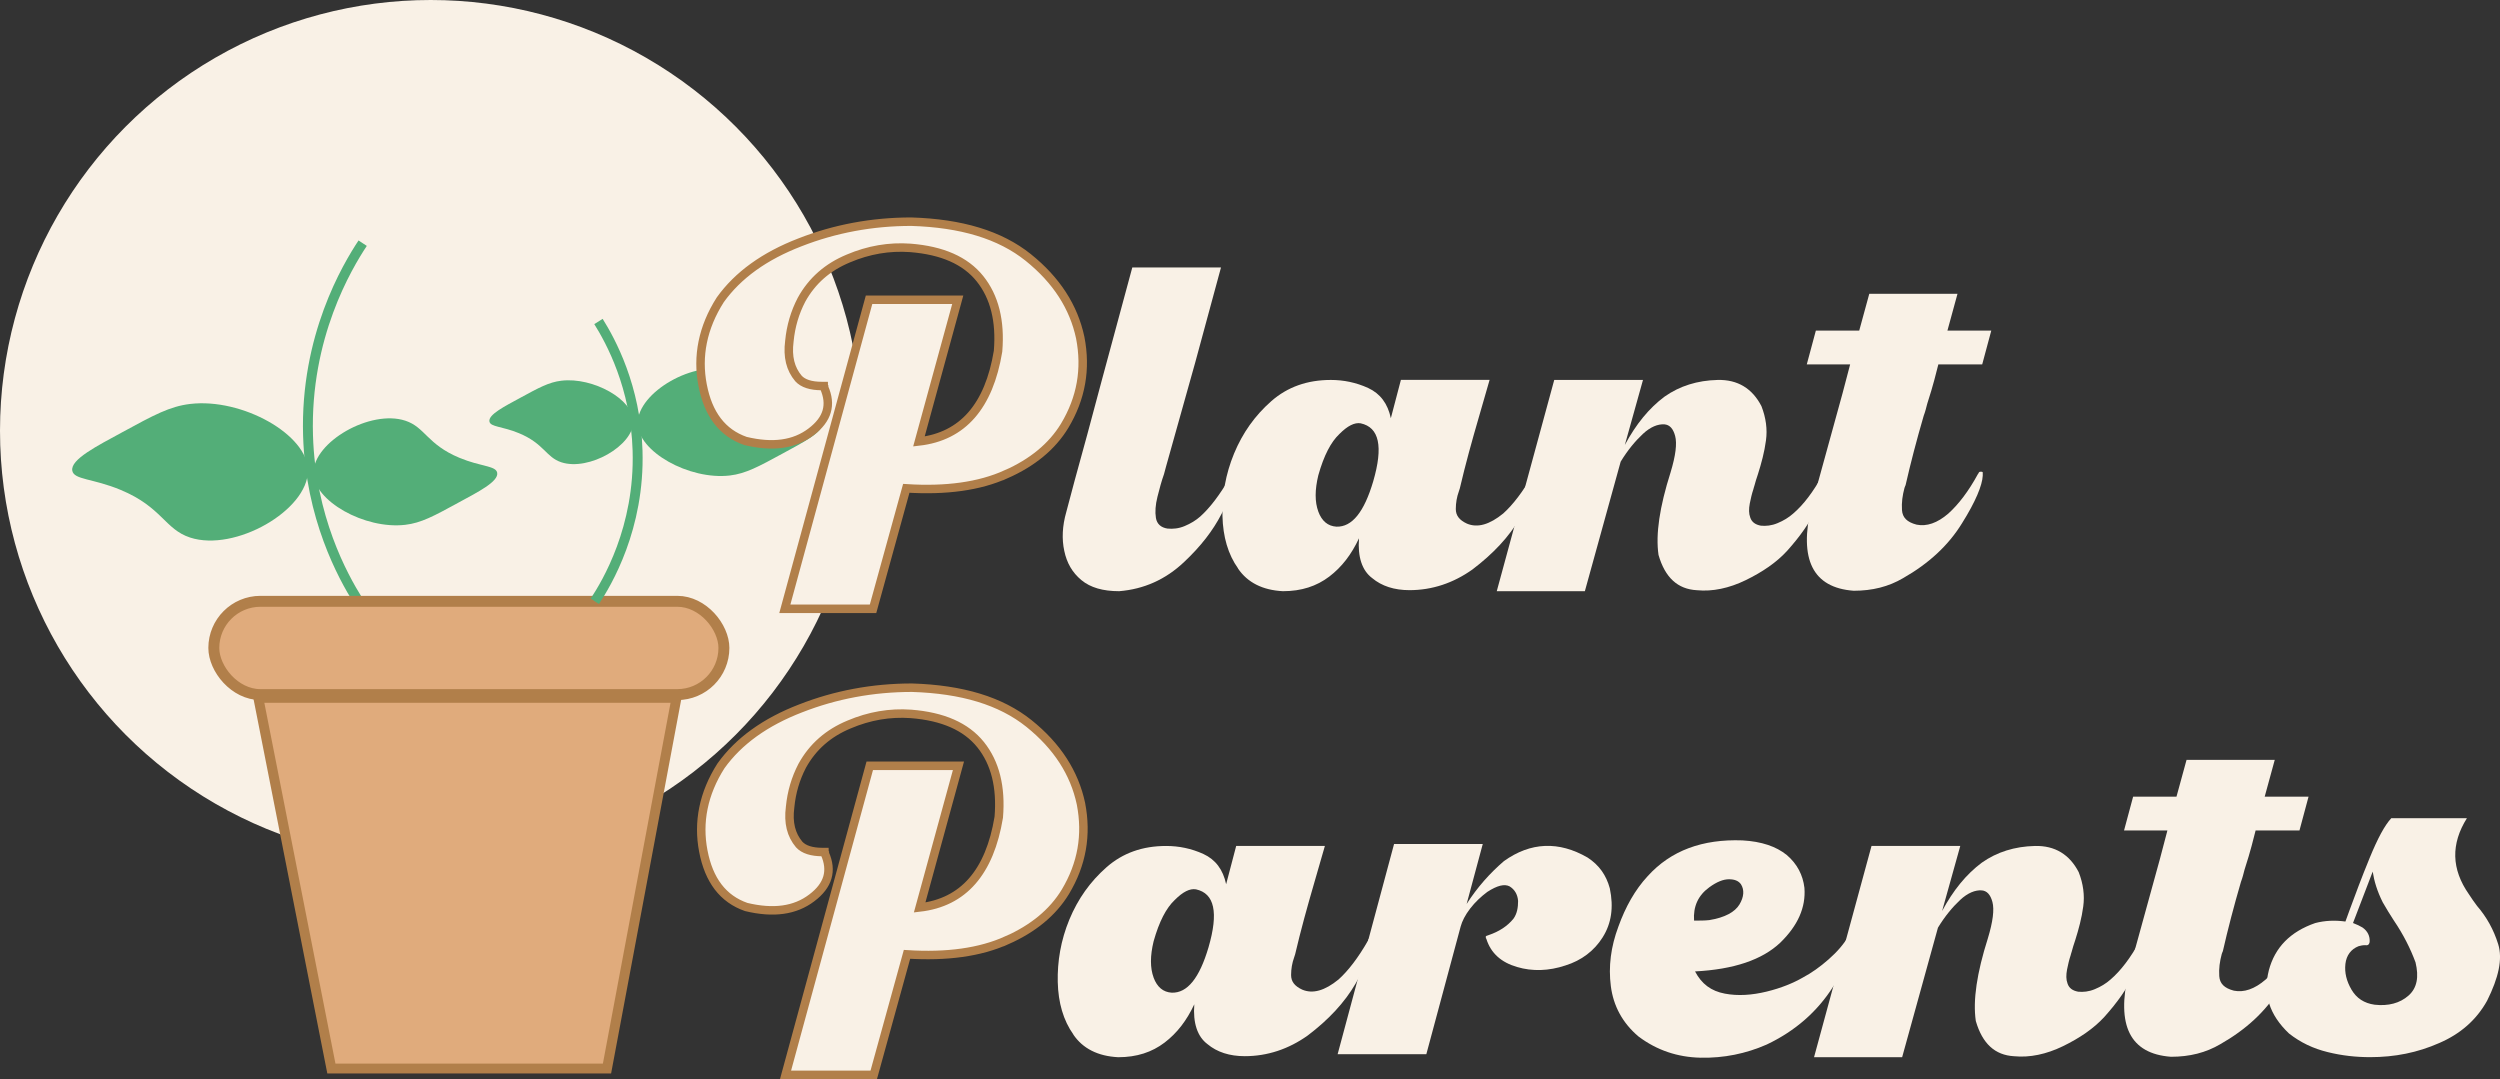 <?xml version="1.0" encoding="UTF-8"?><svg id="Layer_2" xmlns="http://www.w3.org/2000/svg" viewBox="0 0 457.17 197.33"><rect x="0" y="0" width="457.17" height="197.33" fill="#333333" stroke="none"/><defs><style>.cls-1{stroke-width:2px;}.cls-1,.cls-2,.cls-3,.cls-4{stroke-miterlimit:10;}.cls-1,.cls-3{fill:#e0ab7c;}.cls-1,.cls-3,.cls-4{stroke:#b17f4a;}.cls-2{fill:none;stroke:#53ae78;}.cls-2,.cls-3{stroke-width:1.81px;}.cls-5{fill:#53ae78;}.cls-6,.cls-4{fill:#f9f1e6;}.cls-4{stroke-width:1.55px;}</style></defs><g id="Layer_1-2"><circle class="cls-6" cx="78.76" cy="78.76" r="78.76"/><path class="cls-2" d="m65.47,109.82c-2.82-4.5-8.69-15.21-9.14-30.18-.54-18.06,7.18-30.92,9.99-35.17"/><path class="cls-5" d="m57.32,86.46c0-5.63,10.4-11.63,16.8-9.53,3.63,1.19,3.98,4.33,9.9,6.79,3.97,1.65,6.66,1.43,6.9,2.73.3,1.61-3.54,3.54-7.17,5.51-4.43,2.42-6.73,3.67-9.63,4.01-7.41.88-16.8-4.39-16.8-9.53Z"/><path class="cls-5" d="m56.31,86.08c0,7.22-13.33,14.91-21.55,12.22-4.65-1.53-5.11-5.55-12.69-8.71-5.09-2.12-8.54-1.84-8.85-3.51-.38-2.06,4.54-4.53,9.2-7.07,5.69-3.1,8.63-4.7,12.35-5.14,9.5-1.13,21.55,5.63,21.55,12.22Z"/><rect class="cls-1" x="39.1" y="109.96" width="93.28" height="17.06" rx="8.53" ry="8.53"/><polygon class="cls-3" points="111 195.4 60.6 195.4 47.24 127.62 123.71 127.62 111 195.4"/><path class="cls-5" d="m116.61,77.38c0-5.65,10.44-11.67,16.87-9.56,3.64,1.19,4,4.34,9.94,6.82,3.98,1.66,6.69,1.44,6.93,2.74.3,1.61-3.55,3.55-7.2,5.54-4.45,2.42-6.76,3.68-9.67,4.03-7.44.88-16.87-4.4-16.87-9.56Z"/><path class="cls-5" d="m115.82,77.08c0,4.41-8.14,9.1-13.16,7.46-2.84-.93-3.12-3.39-7.75-5.32-3.11-1.29-5.22-1.12-5.41-2.14-.23-1.26,2.77-2.77,5.62-4.32,3.47-1.89,5.27-2.87,7.54-3.14,5.8-.69,13.16,3.44,13.16,7.46Z"/><path class="cls-2" d="m109.44,58.79c2.21,3.52,6.81,11.91,7.15,23.63.42,14.14-5.62,24.21-7.82,27.54"/><path class="cls-4" d="m183.99,86.72c-4.89,2.21-10.97,3.04-18.26,2.58l-6.08,22.03h-16.13l15.4-56.51h16.22l-7.1,25.91c8.02-.92,12.81-6.46,14.47-16.5.46-5.53-.65-9.96-3.32-13.28s-6.91-5.16-12.72-5.62c-3.87-.28-7.65.37-11.34,1.94-3.78,1.57-6.64,4.05-8.57,7.56-1.2,2.31-1.94,4.79-2.21,7.56-.37,2.86.19,5.07,1.66,6.82.83.92,2.3,1.38,4.24,1.38h.37q0,.09.09.19v.09c1.38,3.13.65,5.81-2.4,8.11-3.04,2.31-7.01,2.86-11.99,1.66-4.24-1.48-6.82-4.89-7.84-10.23-1.01-5.25,0-10.51,3.23-15.58,3.23-4.52,8.11-8.02,14.57-10.51,6.36-2.49,13.18-3.78,20.37-3.78,9.13.28,16.22,2.4,21.39,6.55,5.16,4.15,8.3,9.03,9.5,14.66,1.11,5.71.19,11.06-2.86,16.13-2.3,3.78-5.9,6.73-10.69,8.85Z"/><path class="cls-6" d="m225.67,86.9c.09.09.09.28,0,.46v.28c0,1.29-.74,3.41-2.3,6.36-1.57,3.04-3.78,5.9-6.82,8.76-3.41,3.23-7.37,4.98-11.89,5.35-2.95,0-5.25-.65-6.91-2.03-1.66-1.38-2.67-3.13-3.13-5.35-.46-2.12-.37-4.52.37-7.1.74-2.86,2.03-7.65,3.87-14.29,1.75-6.64,3.5-13,5.16-19.18,1.66-6.09,2.67-9.86,3.04-11.25h16.22l-4.7,17.33-5.35,19.08c-.09.46-.28.92-.37,1.38-.46,1.29-.83,2.67-1.2,4.15-.37,1.48-.46,2.77-.28,3.87.19,1.11.92,1.75,2.12,1.94,1.01.09,2.03,0,3.13-.46s2.03-1.02,2.86-1.75c1.75-1.57,3.59-3.96,5.44-7.19v-.09l.19-.19c0-.09.09-.09.19-.19.19,0,.28,0,.37.09Z"/><path class="cls-6" d="m226.41,103.96c-1.84-2.58-2.77-5.81-2.86-9.59-.09-3.78.56-7.65,2.12-11.43,1.57-3.78,3.78-6.91,6.82-9.59,2.95-2.58,6.55-3.87,10.88-3.87,2.31,0,4.61.46,6.82,1.47,2.21,1.02,3.59,2.86,4.15,5.53l1.84-7.01h16.22c-.65,2.21-1.29,4.42-1.94,6.73-1.29,4.43-2.49,8.76-3.5,13.09l-.18.56c-.37,1.01-.56,2.12-.56,3.23,0,1.2.65,2.03,2.03,2.67,1.94.83,4.15.18,6.64-1.85,1.75-1.57,3.6-3.96,5.44-7.19v-.09l.19-.19q.09-.09.18-.09c.28,0,.37,0,.46.09v.65c-.09,1.57-1.11,4.06-3.14,7.56-2.03,3.5-4.98,6.64-8.76,9.5-3.5,2.49-7.38,3.78-11.52,3.78-2.76,0-5.07-.74-6.82-2.21-1.84-1.38-2.67-3.87-2.4-7.28-1.38,2.95-3.13,5.25-5.44,7.01-2.31,1.75-5.07,2.67-8.48,2.67-3.69-.19-6.46-1.57-8.21-4.15Zm14.66-10.42c.65,1.75,1.75,2.67,3.32,2.77,2.86.09,5.07-2.67,6.73-8.3,1.85-6.36,1.11-9.86-2.3-10.6-1.11-.19-2.4.46-3.87,1.94-1.57,1.47-2.86,3.96-3.87,7.56-.65,2.67-.65,4.89,0,6.64Z"/><path class="cls-6" d="m273.71,108.11l10.51-38.63h16.23l-3.32,11.89c2.03-3.78,4.42-6.73,7.28-8.85,2.76-1.94,5.99-2.95,9.68-3.04s6.36,1.57,8.02,4.79c.83,2.12,1.11,4.24.83,6.27-.28,2.12-.83,4.15-1.47,6.18-.28.74-.46,1.48-.65,2.12-.09.19-.09.37-.19.65-.28.83-.46,1.66-.65,2.58-.19,1.02-.19,1.84.09,2.58.28.83.92,1.29,1.94,1.48.92.09,1.94,0,3.04-.46,1.11-.46,2.03-1.02,2.86-1.75,1.84-1.57,3.69-3.96,5.44-7.19q0-.09.09-.09t.09-.19c.09-.09.19-.09.28-.09.19,0,.28,0,.37.09v.65c-.09,1.2-.74,3.04-1.94,5.71s-3.04,5.25-5.44,7.93c-1.94,2.12-4.52,3.87-7.56,5.35s-6.09,2.12-8.94,1.84c-3.5-.19-5.81-2.3-7.01-6.45-.55-3.78.19-8.76,2.21-15.12.92-3.04,1.2-5.25.83-6.64-.37-1.38-1.02-2.03-1.94-2.12-1.2-.09-2.58.46-3.96,1.75s-2.77,2.95-4.06,5.07l-6.55,23.69h-16.13Z"/><path class="cls-6" d="m362.58,86.35v.65c-.09,1.75-1.29,4.7-3.78,8.67-2.49,4.06-6.09,7.38-10.78,10.05-2.67,1.57-5.62,2.31-9.04,2.31-7.47-.55-10.05-5.71-7.74-15.4l5.71-20.74,1.38-5.25h-7.93l1.66-6.18h7.93l1.84-6.73h16.13l-1.84,6.73h8.02l-1.66,6.18h-8.02l-.74,2.86c-.28,1.11-.74,2.58-1.29,4.33-.19.74-.37,1.48-.65,2.21-1.29,4.42-2.4,8.67-3.32,12.72-.09.09-.09.28-.19.46-.37,1.38-.55,2.67-.46,4.05.09,1.38.92,2.21,2.67,2.67,1.84.37,3.78-.28,5.81-2.03,1.84-1.66,3.69-4.05,5.44-7.28l.09-.09q0-.09.09-.19c.09-.09.19-.09.28-.09.19,0,.28,0,.37.09Z"/><path class="cls-4" d="m184.12,171.94c-4.89,2.21-10.97,3.04-18.26,2.58l-6.08,22.03h-16.13l15.4-56.51h16.22l-7.1,25.91c8.02-.92,12.81-6.46,14.47-16.5.46-5.53-.65-9.96-3.32-13.28s-6.92-5.16-12.72-5.62c-3.87-.28-7.65.37-11.34,1.94-3.78,1.57-6.64,4.05-8.57,7.56-1.2,2.31-1.94,4.79-2.21,7.56-.37,2.86.19,5.07,1.66,6.82.83.92,2.3,1.38,4.24,1.38h.37q0,.09.09.19v.09c1.38,3.13.65,5.81-2.4,8.11-3.04,2.31-7.01,2.86-11.99,1.66-4.24-1.48-6.82-4.89-7.84-10.23-1.01-5.25,0-10.51,3.23-15.58,3.23-4.52,8.11-8.02,14.57-10.51,6.36-2.49,13.18-3.78,20.37-3.78,9.13.28,16.22,2.4,21.39,6.55,5.16,4.15,8.3,9.03,9.5,14.66,1.11,5.71.19,11.06-2.86,16.13-2.3,3.78-5.9,6.73-10.69,8.85Z"/><path class="cls-6" d="m196.29,189.18c-1.84-2.58-2.77-5.81-2.86-9.59-.09-3.78.56-7.65,2.12-11.43,1.57-3.78,3.78-6.91,6.82-9.59,2.95-2.58,6.55-3.87,10.88-3.87,2.31,0,4.61.46,6.82,1.47,2.21,1.02,3.59,2.86,4.15,5.53l1.84-7.01h16.22c-.65,2.21-1.29,4.42-1.94,6.73-1.29,4.43-2.49,8.76-3.5,13.09l-.18.56c-.37,1.01-.56,2.12-.56,3.23,0,1.2.65,2.03,2.03,2.67,1.94.83,4.15.18,6.64-1.85,1.75-1.57,3.6-3.96,5.44-7.19v-.09l.19-.19q.09-.09.18-.09c.28,0,.37,0,.46.09v.65c-.09,1.57-1.11,4.06-3.14,7.56-2.03,3.5-4.98,6.64-8.76,9.5-3.5,2.49-7.38,3.78-11.52,3.78-2.76,0-5.07-.74-6.82-2.21-1.84-1.38-2.67-3.87-2.4-7.28-1.38,2.95-3.13,5.25-5.44,7.01-2.31,1.75-5.07,2.67-8.48,2.67-3.69-.19-6.46-1.57-8.21-4.15Zm14.66-10.42c.65,1.75,1.75,2.67,3.32,2.77,2.86.09,5.07-2.67,6.73-8.3,1.85-6.36,1.11-9.86-2.3-10.6-1.11-.19-2.4.46-3.87,1.94-1.57,1.47-2.86,3.96-3.87,7.56-.65,2.67-.65,4.89,0,6.64Z"/><path class="cls-6" d="m293.09,171.39c-1.57,2.49-3.87,4.24-6.82,5.16-3.04,1.02-6.08,1.11-8.85.28-2.86-.83-4.79-2.49-5.62-5.16q-.09-.09-.09-.19v-.28s.09,0,.18-.09c0,0,.09,0,.28-.09,1.94-.65,3.5-1.66,4.61-3.04.65-.92.83-2.03.83-3.23-.09-1.2-.65-2.12-1.57-2.67-.92-.46-2.21-.18-4.06,1.02-1.11.83-2.21,1.84-3.13,3.04s-1.48,2.31-1.75,3.32l-6.27,23.32h-16.22l10.32-38.44h16.22l-2.95,10.97c1.94-3.04,4.24-5.62,6.82-7.84,4.88-3.5,10.05-3.69,15.3-.65,2.12,1.38,3.41,3.23,4.06,5.62.74,3.5.28,6.45-1.29,8.94Z"/><path class="cls-6" d="m339.01,170.93c0,.09,0,.28-.09.55-.55,3.23-1.75,6.27-3.69,8.94-2.86,4.52-6.91,8.11-12.17,10.6-3.78,1.66-7.84,2.49-12.08,2.4-4.24-.09-8.02-1.38-11.34-3.87-2.95-2.49-4.61-5.62-5.07-9.22-.46-3.6,0-7.19,1.38-10.88,1.29-3.59,3.04-6.73,5.35-9.22,4.24-4.7,10.05-6.82,17.33-6.55,3.5.19,6.18,1.11,8.11,2.67,1.94,1.66,2.95,3.69,3.23,5.99.28,3.6-1.2,6.92-4.42,10.05-3.32,3.13-8.48,4.88-15.58,5.25,1.2,2.3,2.95,3.59,5.44,4.06,2.4.46,4.98.28,7.65-.37s4.89-1.57,6.64-2.58c1.57-.83,3.13-1.94,4.7-3.32,1.57-1.38,2.77-2.77,3.69-4.33h.09c0-.09,0-.19.09-.28s.19-.09.28-.09c.28,0,.37.09.46.19Zm-29.22-2.58c1.02,0,1.94,0,2.77-.09,2.86-.46,4.7-1.48,5.53-2.86.83-1.38.92-2.67.28-3.69-.46-.65-1.2-.92-2.21-.92s-2.21.46-3.6,1.48c-2.03,1.48-2.95,3.5-2.77,6.09Z"/><path class="cls-6" d="m331.73,193.33l10.51-38.63h16.23l-3.32,11.89c2.03-3.78,4.42-6.73,7.28-8.85,2.76-1.94,5.99-2.95,9.68-3.04s6.36,1.57,8.02,4.79c.83,2.12,1.11,4.24.83,6.27-.28,2.12-.83,4.15-1.47,6.18-.28.74-.46,1.48-.65,2.12-.09.19-.09.37-.19.65-.28.83-.46,1.66-.65,2.58-.19,1.02-.19,1.84.09,2.58.28.83.92,1.29,1.94,1.48.92.09,1.94,0,3.04-.46,1.11-.46,2.03-1.02,2.86-1.75,1.84-1.57,3.69-3.96,5.44-7.19q0-.09.09-.09t.09-.19c.09-.09.19-.09.28-.09.19,0,.28,0,.37.09v.65c-.09,1.2-.74,3.04-1.94,5.71s-3.04,5.25-5.44,7.93c-1.94,2.12-4.52,3.87-7.56,5.35s-6.09,2.12-8.94,1.84c-3.5-.19-5.81-2.3-7.01-6.45-.55-3.78.19-8.76,2.21-15.12.92-3.04,1.2-5.25.83-6.64-.37-1.38-1.02-2.03-1.94-2.12-1.2-.09-2.58.46-3.96,1.75s-2.77,2.95-4.06,5.07l-6.55,23.69h-16.13Z"/><path class="cls-6" d="m420.6,171.57v.65c-.09,1.75-1.29,4.7-3.78,8.67-2.49,4.06-6.09,7.38-10.78,10.05-2.67,1.57-5.62,2.31-9.04,2.31-7.47-.55-10.05-5.71-7.74-15.4l5.71-20.74,1.38-5.25h-7.93l1.66-6.18h7.93l1.84-6.73h16.13l-1.84,6.73h8.02l-1.66,6.18h-8.02l-.74,2.86c-.28,1.11-.74,2.58-1.29,4.33-.19.74-.37,1.48-.65,2.21-1.29,4.42-2.4,8.67-3.32,12.72-.09.09-.09.28-.19.46-.37,1.38-.55,2.67-.46,4.05.09,1.38.92,2.21,2.67,2.67,1.84.37,3.78-.28,5.81-2.03,1.84-1.66,3.69-4.05,5.44-7.28l.09-.09q0-.09.09-.19c.09-.09.19-.09.28-.09.19,0,.28,0,.37.09Z"/><path class="cls-6" d="m414.89,177.47c1.11-4.24,3.96-7.1,8.48-8.67,1.75-.46,3.59-.55,5.53-.28.19-.56.46-1.2.74-2.03,1.02-2.77,2.21-5.99,3.69-9.59,1.47-3.59,2.76-5.99,3.96-7.28h13.83c-2.95,4.7-2.86,9.31.37,13.92.46.74,1.01,1.48,1.48,2.12,1.75,2.03,3.04,4.33,3.87,7.01.83,2.67.09,6.09-2.03,10.33-1.94,3.5-4.89,6.08-8.76,7.74-3.96,1.75-8.11,2.58-12.63,2.58-2.58,0-5.16-.28-7.74-.92-2.67-.65-4.98-1.75-7.1-3.41-3.59-3.41-4.79-7.19-3.69-11.52Zm14.01-1.2c-.18,1.57.19,3.13,1.11,4.7.92,1.57,2.3,2.49,4.24,2.76,2.49.28,4.61-.28,6.18-1.66,1.57-1.38,1.94-3.41,1.29-6.09-.92-2.49-2.21-5.07-3.96-7.65-.74-1.11-1.38-2.21-2.03-3.32-1.02-2.03-1.57-3.87-1.84-5.62l-3.6,9.4c.74.28,1.29.55,1.75.83.92.65,1.38,1.57,1.29,2.67-.09.46-.37.65-.83.55-.46,0-.83.09-1.2.19-1.38.55-2.21,1.66-2.4,3.23Z"/></g></svg>